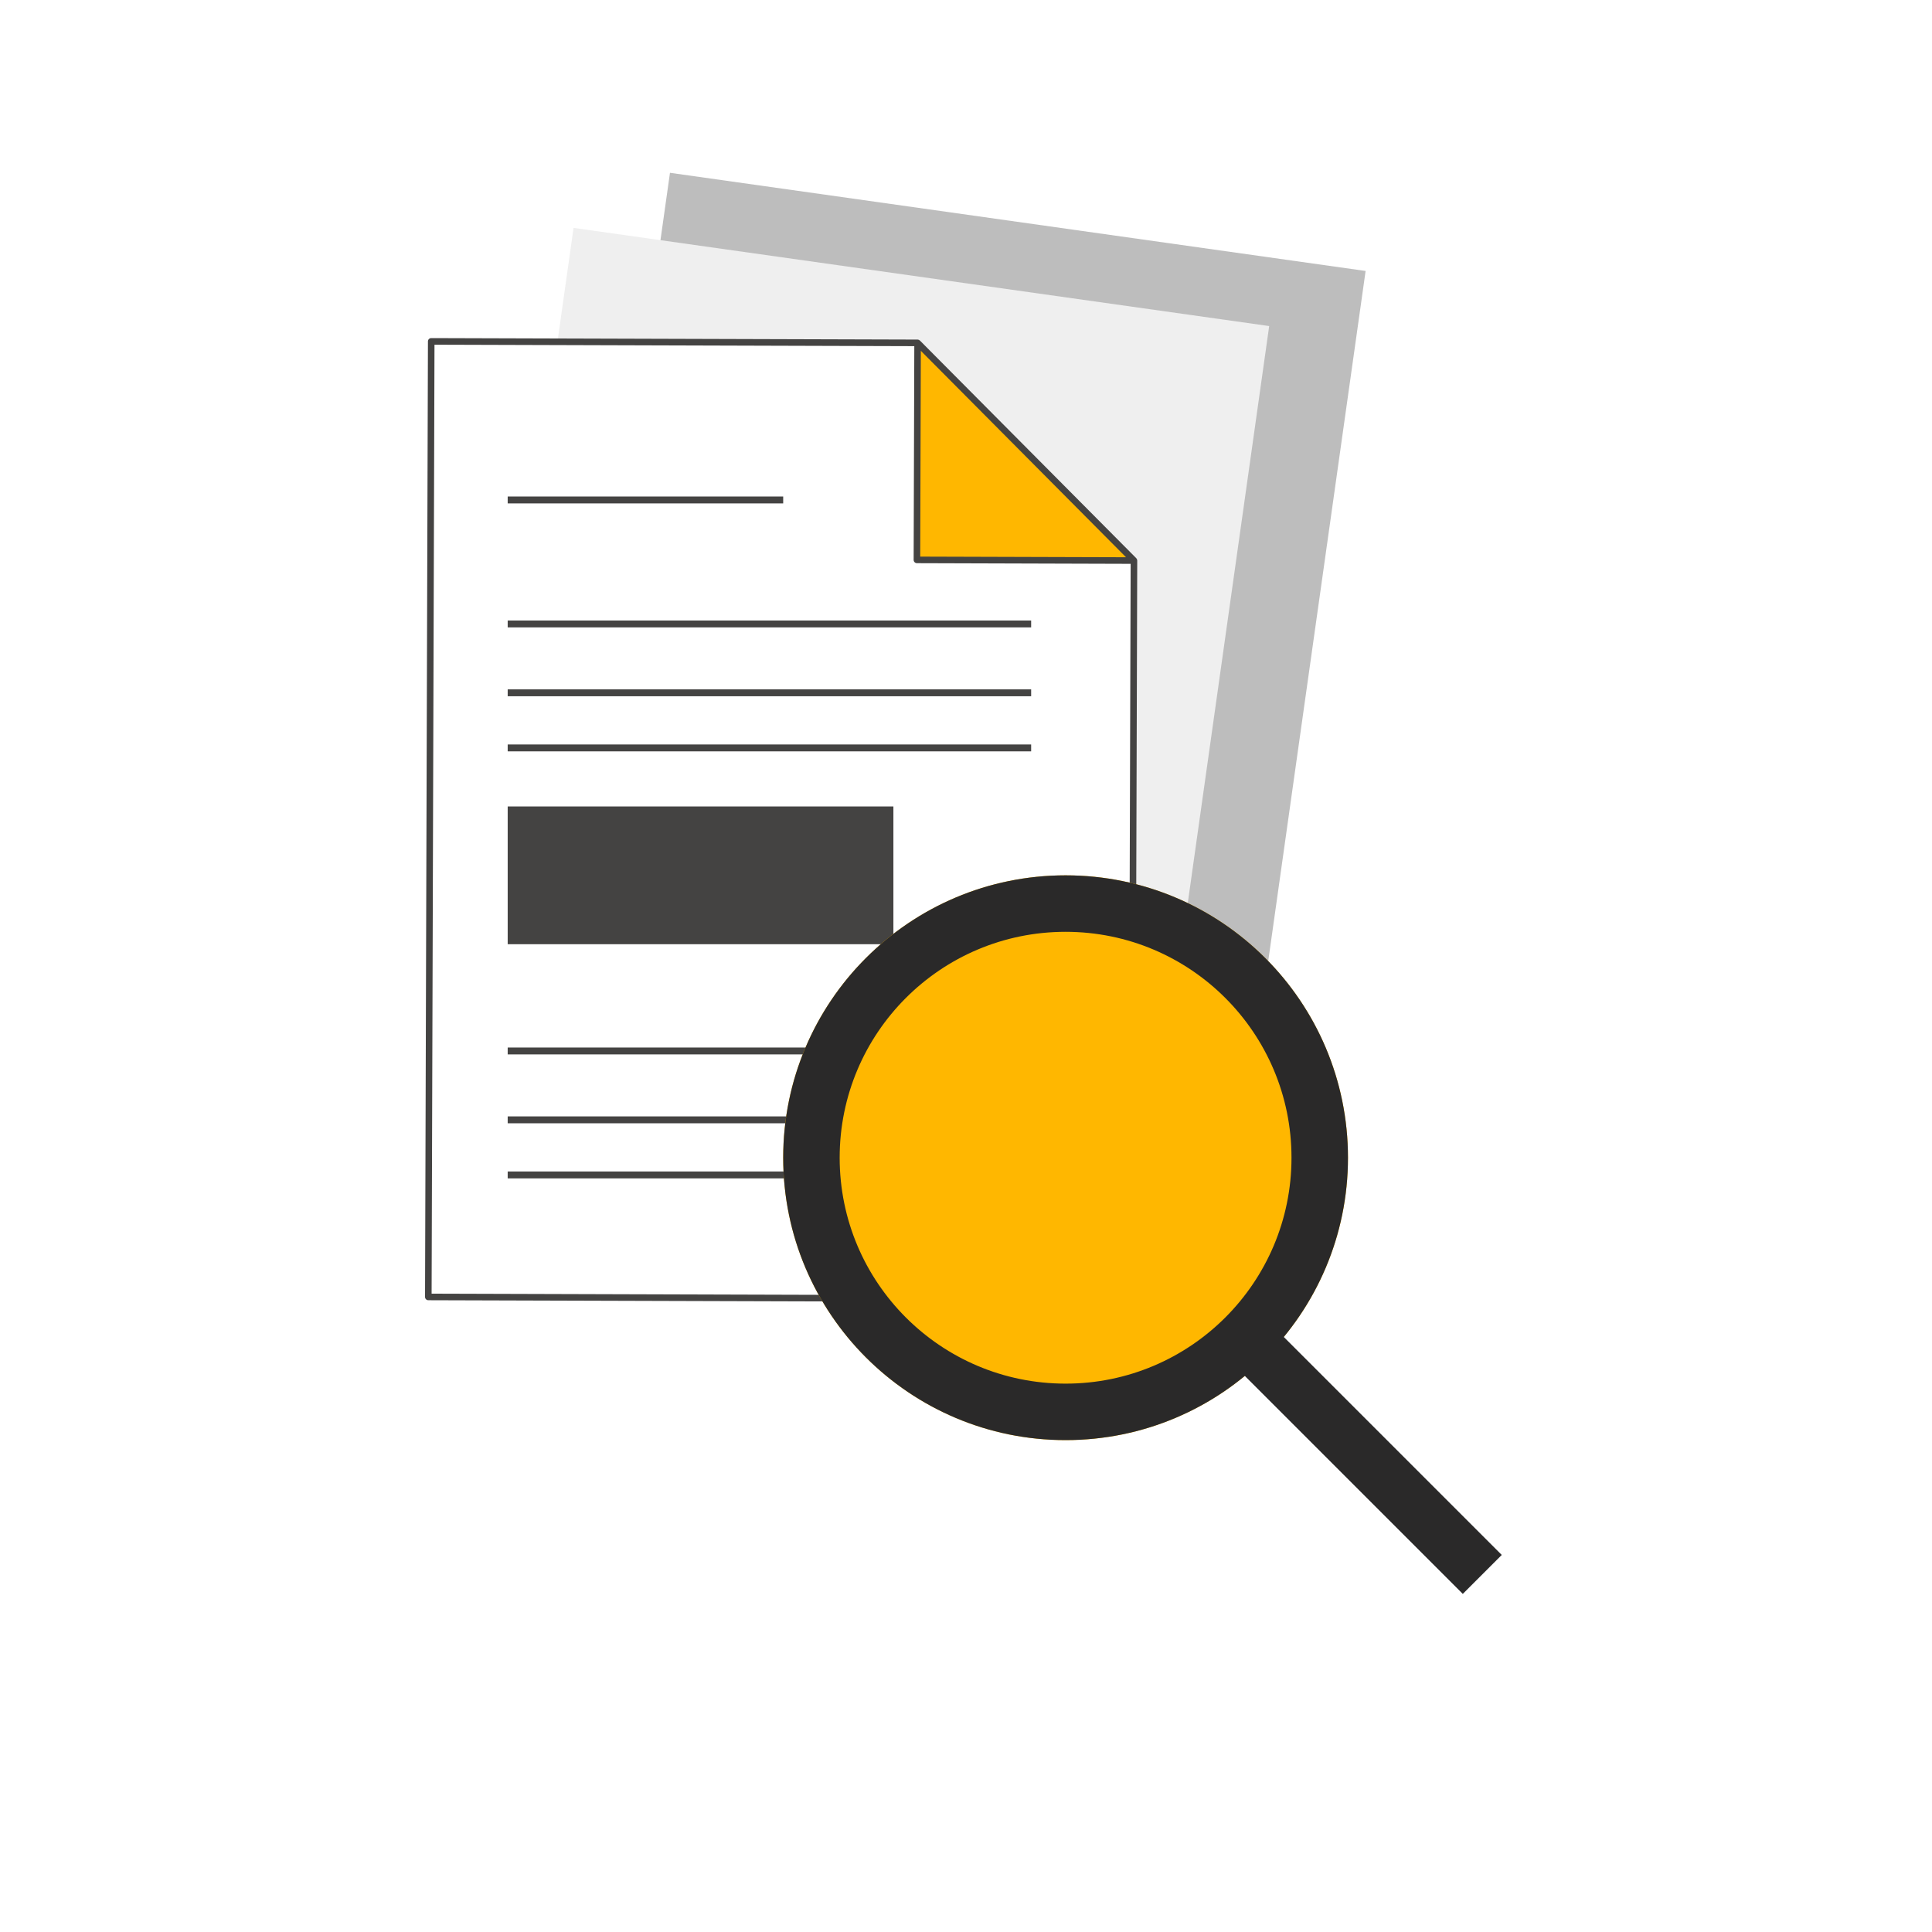 <svg width="200" height="200" viewBox="0 0 200 200" fill="none" xmlns="http://www.w3.org/2000/svg">
<rect x="69.355" y="17.888" width="72.726" height="99.82" transform="rotate(8.032 69.355 17.888)" fill="#BDBDBD"/>
<rect x="59.373" y="23.592" width="72.726" height="99.82" transform="rotate(8.032 59.373 23.592)" fill="#EFEFEF"/>
<path d="M117.155 134.482L44.339 134.261L44.639 35.343L94.989 35.495L117.386 58.029L117.155 134.482Z" fill="white"/>
<path d="M94.989 35.495L94.921 57.961L117.386 58.029L94.989 35.495Z" fill="#FFB700"/>
<path d="M117.722 58.008C117.72 57.978 117.715 57.949 117.705 57.921C117.701 57.91 117.698 57.899 117.694 57.887C117.678 57.85 117.655 57.816 117.628 57.787L95.23 35.254C95.201 35.226 95.168 35.203 95.131 35.186C95.12 35.181 95.11 35.178 95.099 35.175C95.07 35.165 95.041 35.159 95.011 35.157C95.004 35.157 94.997 35.153 94.99 35.153L44.64 35C44.55 35 44.463 35.036 44.399 35.1C44.336 35.163 44.3 35.25 44.3 35.34L44 134.259C44 134.349 44.036 134.436 44.1 134.5C44.163 134.563 44.25 134.599 44.34 134.599L117.155 134.82C117.245 134.82 117.331 134.784 117.395 134.72C117.459 134.656 117.495 134.57 117.495 134.48L117.726 58.026C117.726 58.022 117.723 58.016 117.722 58.008ZM95.326 36.317L116.566 57.686L95.261 57.621L95.326 36.317ZM44.68 133.922L44.978 35.684L94.648 35.834L94.58 57.959C94.58 58.05 94.616 58.136 94.679 58.2C94.743 58.264 94.83 58.3 94.92 58.3L117.045 58.368L116.816 134.141L44.68 133.922Z" fill="#444342"/>
<line x1="52.556" y1="51.756" x2="81.076" y2="51.756" stroke="#444342" stroke-width="0.713"/>
<line x1="52.556" y1="64.59" x2="106.744" y2="64.59" stroke="#444342" stroke-width="0.713"/>
<line x1="52.556" y1="108.795" x2="106.744" y2="108.795" stroke="#444342" stroke-width="0.713"/>
<line x1="52.556" y1="71.72" x2="106.744" y2="71.72" stroke="#444342" stroke-width="0.713"/>
<line x1="52.556" y1="115.925" x2="106.744" y2="115.925" stroke="#444342" stroke-width="0.713"/>
<line x1="52.556" y1="77.424" x2="106.744" y2="77.424" stroke="#444342" stroke-width="0.713"/>
<line x1="52.556" y1="121.629" x2="106.744" y2="121.629" stroke="#444342" stroke-width="0.713"/>
<rect x="52.556" y="83.484" width="39.928" height="14.26" fill="#444342"/>
<g style="mix-blend-mode:darken" opacity="0.05">
<circle cx="110.309" cy="119.847" r="29.233" fill="#FFB700"/>
</g>
<g style="mix-blend-mode:screen" filter="url(#filter0_b_160_4946)">
<circle cx="110.309" cy="119.847" r="29.233" fill="#FFB700"/>
</g>
<path d="M139.542 119.847C139.542 135.992 126.454 149.08 110.309 149.08C94.164 149.08 81.076 135.992 81.076 119.847C81.076 103.702 94.164 90.614 110.309 90.614C126.454 90.614 139.542 103.702 139.542 119.847ZM86.922 119.847C86.922 132.763 97.393 143.233 110.309 143.233C123.225 143.233 133.695 132.763 133.695 119.847C133.695 106.931 123.225 96.461 110.309 96.461C97.393 96.461 86.922 106.931 86.922 119.847Z" fill="#2A2929"/>
<rect x="129.315" y="134.82" width="36.977" height="5.704" transform="rotate(45 129.315 134.82)" fill="#2A2929"/>
<defs>
<filter id="filter0_b_160_4946" x="75.372" y="84.91" width="69.874" height="69.874" filterUnits="userSpaceOnUse" color-interpolation-filters="sRGB">
<feFlood flood-opacity="0" result="BackgroundImageFix"/>
<feGaussianBlur in="BackgroundImageFix" stdDeviation="2.852"/>
<feComposite in2="SourceAlpha" operator="in" result="effect1_backgroundBlur_160_4946"/>
<feBlend mode="normal" in="SourceGraphic" in2="effect1_backgroundBlur_160_4946" result="shape"/>
</filter>
</defs>
</svg>
